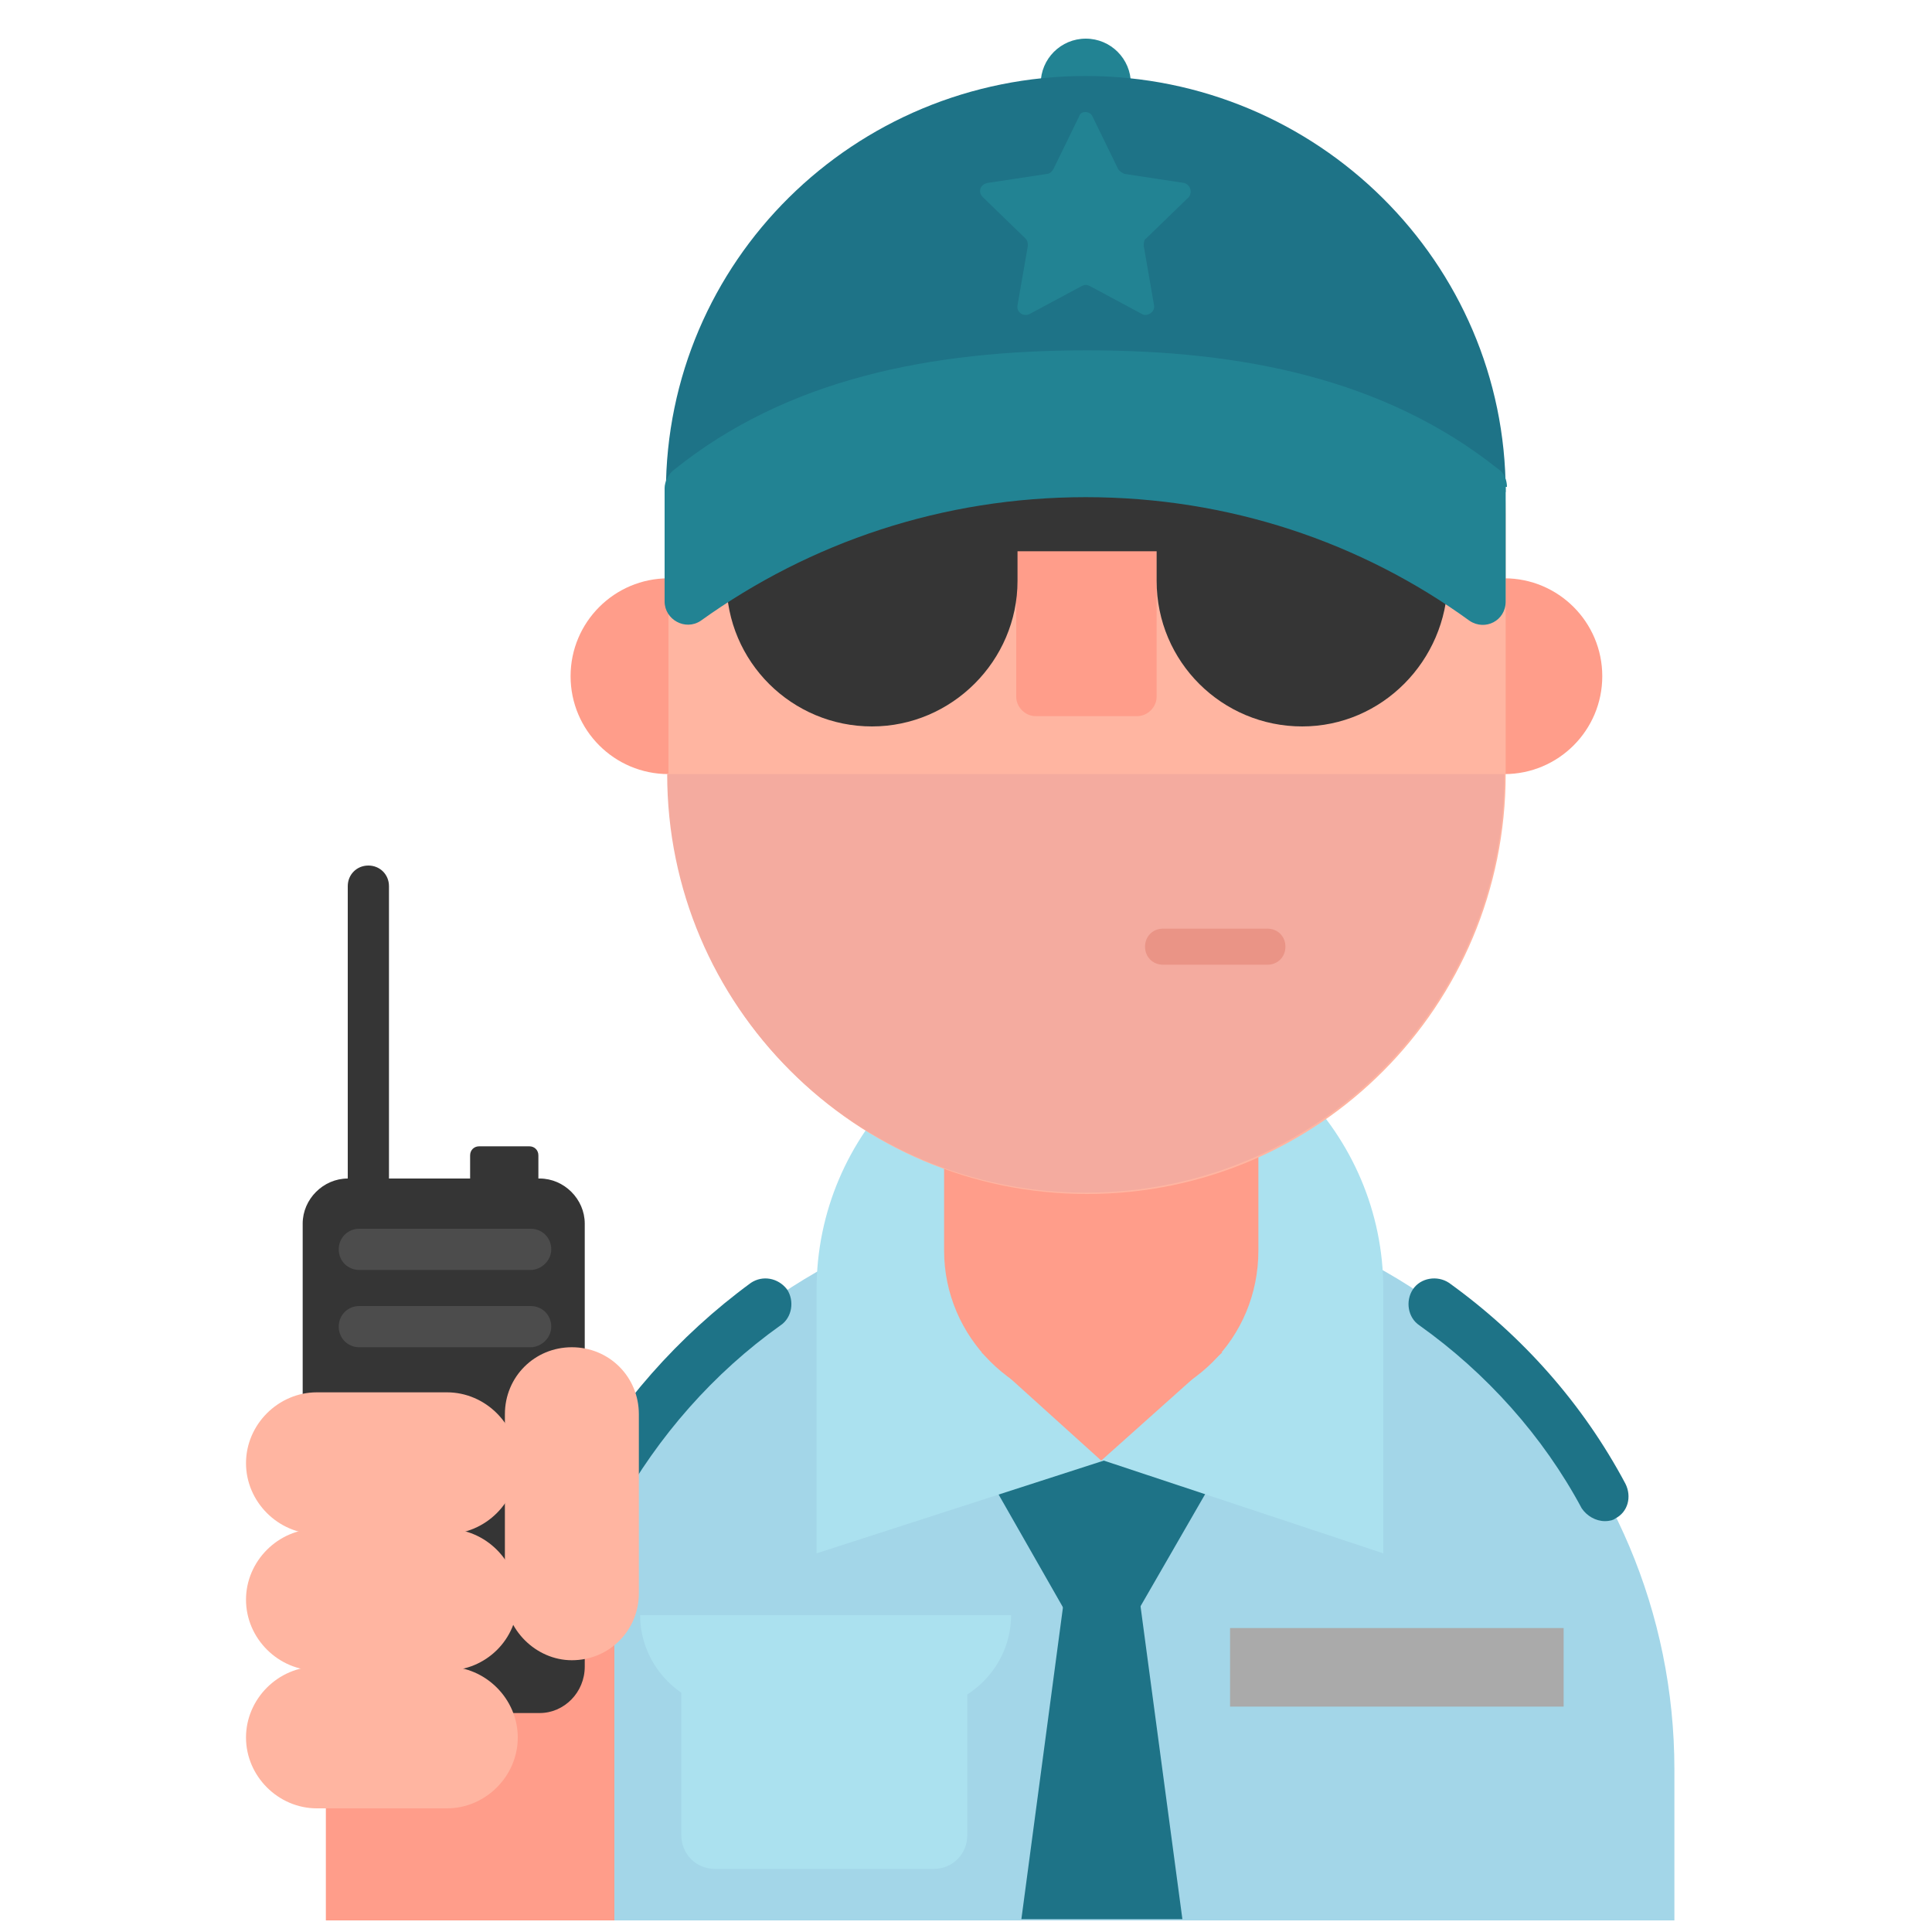 <?xml version="1.0" encoding="utf-8"?><!DOCTYPE svg PUBLIC "-//W3C//DTD SVG 1.1//EN" "http://www.w3.org/Graphics/SVG/1.1/DTD/svg11.dtd"><svg version="1.1" xmlns="http://www.w3.org/2000/svg" xmlns:xlink="http://www.w3.org/1999/xlink" x="0px" y="0px" width="150px" height="150px" viewBox="0 0 150 150" enable-background="new 0 0 150 150" xml:space="preserve"><g id="Layer_2" display="none"><rect x="-1530" y="-340" display="inline" fill="#F0F0F0" width="1680" height="1677.3"/></g><g id="Layer_1"><path fill="#A3D6E8" d="M41,149.1v-11.7c0-24.6,19.9-44.5,44.5-44.5h0c24.6,0,44.5,19.9,44.5,44.5v11.7"/><g><path fill="#1E7387" d="M124.6,118.1c-0.7,0-1.4-0.4-1.8-1c-3-5.6-7.4-10.5-12.6-14.2c-0.9-0.6-1.1-1.9-0.5-2.8 c0.6-0.9,1.9-1.1,2.8-0.5c5.7,4.1,10.4,9.4,13.7,15.6c0.5,1,0.2,2.2-0.8,2.7C125.3,118,125,118.1,124.6,118.1z"/></g><polygon fill="#FF9D8A" points="95.5,102.6 85.5,112.1 75.6,102.6"/><polygon fill="#1E7387" points="95.3,113 85.5,130 75.8,113"/><path fill="#1E7387" d="M91.8,149l-4-29.9c-0.8,0.5-1.8-1.3-2.9-1.5c-0.4,0-0.8,1.8-1.2,1.6c0,0,0,0-0.1,0 c-0.1-0.1-0.2-0.1-0.3-0.2l-4,30H91.8z"/><path fill="#ABE1EF" d="M72.5,145.1h-17c-1.5,0-2.6-1.2-2.6-2.6V127h22.2v15.5C75.1,143.9,74,145.1,72.5,145.1z"/><path fill="#ABE1EF" d="M78.5,125.4L78.5,125.4c0,4-3.3,7.3-7.3,7.3H57c-4,0-7.3-3.3-7.3-7.3v0"/><path fill="#FF9D8A" d="M85.5,63.8c-8.1,0-14.6,6.4-14.6,14.3v17.1c0,7.8,6.6,14.3,14.6,14.3s14.6-6.4,14.6-14.3V78.1 C100.1,70.2,93.5,63.8,85.5,63.8z"/><path fill="#ABE1EF" d="M107.4,120.6v-20.5c0-12.1-9.9-22-22-22h0c-12.1,0-22,9.9-22,22v20.5l22.3-7.2L107.4,120.6z"/><path fill="#FF9D8A" d="M85.5,109.3L85.5,109.3c-6.7,0-12.2-5.5-12.2-12.2V83.5c0-6.7,5.5-12.2,12.2-12.2h0 c6.7,0,12.2,5.5,12.2,12.2v13.6C97.7,103.9,92.3,109.3,85.5,109.3z"/><polygon fill="#FF9D8A" points="94.9,105 85.5,113.4 76.2,105"/><g><path fill="#1E7387" d="M46.4,118.1c-0.3,0-0.7-0.1-1-0.2c-1-0.5-1.3-1.7-0.8-2.7c3.3-6.1,8.1-11.5,13.7-15.6 c0.9-0.6,2.1-0.4,2.8,0.5c0.6,0.9,0.4,2.2-0.5,2.8c-5.2,3.7-9.5,8.6-12.6,14.2C47.8,117.7,47.1,118.1,46.4,118.1z"/></g><circle fill="#FF9D8A" cx="116.8" cy="52.5" r="7.6"/><circle fill="#FF9D8A" cx="51.9" cy="52.5" r="7.6"/><path fill="#FFB5A1" d="M84.4,92.7L84.4,92.7c-18,0-32.5-14.6-32.5-32.5V39.9c0-18,14.6-32.5,32.5-32.5h0c18,0,32.5,14.6,32.5,32.5 v20.2C116.9,78.1,102.4,92.7,84.4,92.7z"/><circle fill="#EA9486" cx="101.1" cy="44.9" r="4.1"/><circle fill="#EA9486" cx="67.6" cy="44.9" r="4.1"/><rect x="61.6" y="37.7" fill="#FFB5A1" width="12.4" height="5.6"/><rect x="94.6" y="37.7" fill="#FFB5A1" width="12.4" height="5.6"/><path fill="#FF9D8A" d="M88.3,55.6h-7.9c-0.8,0-1.5-0.7-1.5-1.5V42.3c0-0.8,0.7-1.5,1.5-1.5h7.9c0.8,0,1.5,0.7,1.5,1.5v11.8 C89.8,54.9,89.1,55.6,88.3,55.6z"/><path fill="#FF9D8A" d="M47.7,149.1v-26c0-6.2-5-11.2-11.2-11.2h0c-6.2,0-11.2,5-11.2,11.2v26"/><path fill="#353535" d="M41.9,133H27c-1.9,0-3.5-1.6-3.5-3.5V95c0-1.9,1.6-3.5,3.5-3.5h14.9c1.9,0,3.5,1.6,3.5,3.5v34.4 C45.4,131.4,43.8,133,41.9,133z"/><path fill="#353535" d="M67.7,56.4L67.7,56.4c-6.2,0-11.3-5-11.3-11.3v-5.9c0-1.8,1.4-3.2,3.2-3.2h16.2c1.8,0,3.2,1.4,3.2,3.2v5.9 C79,51.3,73.9,56.4,67.7,56.4z"/><path fill="#353535" d="M101.1,56.4L101.1,56.4c-6.2,0-11.3-5-11.3-11.3v-5.9c0-1.8,1.4-3.2,3.2-3.2h16.2c1.8,0,3.2,1.4,3.2,3.2 v5.9C112.3,51.3,107.3,56.4,101.1,56.4z"/><rect x="77.5" y="35.8" fill="#353535" width="13.6" height="7"/><path fill="#F4AB9F" d="M51.8,60.1c0,18,14.6,32.5,32.5,32.5h0c18,0,32.5-14.6,32.5-32.5H51.8z"/><path fill="#EA9486" d="M98.4,74.9h-8.1c-0.8,0-1.4-0.6-1.4-1.4v0c0-0.8,0.6-1.4,1.4-1.4h8.1c0.8,0,1.4,0.6,1.4,1.4v0 C99.8,74.3,99.2,74.9,98.4,74.9z"/><ellipse fill="#228393" cx="84.3" cy="6.5" rx="3.5" ry="3.5"/><path fill="#1E7387" d="M51.7,38.2c0-17.9,14.6-32.3,32.6-32.3s32.6,14.5,32.6,32.3"/><path fill="#228393" d="M117,37.8c0-0.5-0.2-1.1-0.7-1.4c-8.8-7-19.9-9.2-31.9-9.2h0c-12.1,0-23.3,2.2-32.1,9.3 c-0.4,0.3-0.7,0.9-0.7,1.4v8.8c0,1.4,1.6,2.3,2.8,1.5c8.5-6.1,18.8-9.6,29.9-9.6h0c11.1,0,21.4,3.5,29.8,9.6c1.2,0.8,2.8,0,2.8-1.5 V37.8z"/><rect x="95.5" y="126.4" fill="#AAAAAA" width="25.9" height="6.1"/><path fill="#228393" d="M84.8,9l2,4.1c0.1,0.2,0.3,0.3,0.5,0.4l4.6,0.7c0.5,0.1,0.7,0.7,0.4,1.1L89,18.5c-0.2,0.1-0.2,0.4-0.2,0.6 l0.8,4.6c0.1,0.5-0.5,0.9-0.9,0.7l-4.1-2.2c-0.2-0.1-0.4-0.1-0.6,0l-4.1,2.2c-0.5,0.2-1-0.2-0.9-0.7l0.8-4.6c0-0.2,0-0.4-0.2-0.6 l-3.3-3.2c-0.4-0.4-0.2-1,0.4-1.1l4.6-0.7c0.2,0,0.4-0.2,0.5-0.4l2-4.1C83.9,8.6,84.6,8.6,84.8,9z"/><path fill="#FFB5A1" d="M44.4,128.9L44.4,128.9c2.9,0,5.2-2.3,5.2-5.2v-13.9c0-2.9-2.3-5.2-5.2-5.2h0c-2.9,0-5.2,2.3-5.2,5.2v13.9 C39.2,126.5,41.6,128.9,44.4,128.9z"/><path fill="#FFB5A1" d="M34.7,119.1H24.6c-3,0-5.5-2.5-5.5-5.5v0c0-3,2.5-5.5,5.5-5.5h10.1c3,0,5.5,2.5,5.5,5.5v0 C40.2,116.6,37.7,119.1,34.7,119.1z"/><path fill="#FFB5A1" d="M34.7,129.7H24.6c-3,0-5.5-2.5-5.5-5.5v0c0-3,2.5-5.5,5.5-5.5h10.1c3,0,5.5,2.5,5.5,5.5v0 C40.2,127.3,37.7,129.7,34.7,129.7z"/><path fill="#FFB5A1" d="M34.7,140.4H24.6c-3,0-5.5-2.5-5.5-5.5l0,0c0-3,2.5-5.5,5.5-5.5h10.1c3,0,5.5,2.5,5.5,5.5l0,0 C40.2,137.9,37.7,140.4,34.7,140.4z"/><path fill="#353535" d="M28.6,98.6L28.6,98.6c-0.9,0-1.6-0.7-1.6-1.6V68.8c0-0.9,0.7-1.6,1.6-1.6h0c0.9,0,1.6,0.7,1.6,1.6V97 C30.2,97.9,29.5,98.6,28.6,98.6z"/><path fill="#4C4C4C" d="M41.2,98.6H27.9c-0.9,0-1.6-0.7-1.6-1.6l0,0c0-0.9,0.7-1.6,1.6-1.6h13.3c0.9,0,1.6,0.7,1.6,1.6l0,0 C42.8,97.9,42,98.6,41.2,98.6z"/><path fill="#4C4C4C" d="M41.2,104.6H27.9c-0.9,0-1.6-0.7-1.6-1.6l0,0c0-0.9,0.7-1.6,1.6-1.6h13.3c0.9,0,1.6,0.7,1.6,1.6l0,0 C42.8,103.9,42,104.6,41.2,104.6z"/><path fill="#353535" d="M41.1,92.9h-3.9c-0.4,0-0.7-0.3-0.7-0.7v-2.5c0-0.4,0.3-0.7,0.7-0.7h3.9c0.4,0,0.7,0.3,0.7,0.7v2.5 C41.8,92.5,41.5,92.9,41.1,92.9z"/></g><g id="Layer_3"/></svg>